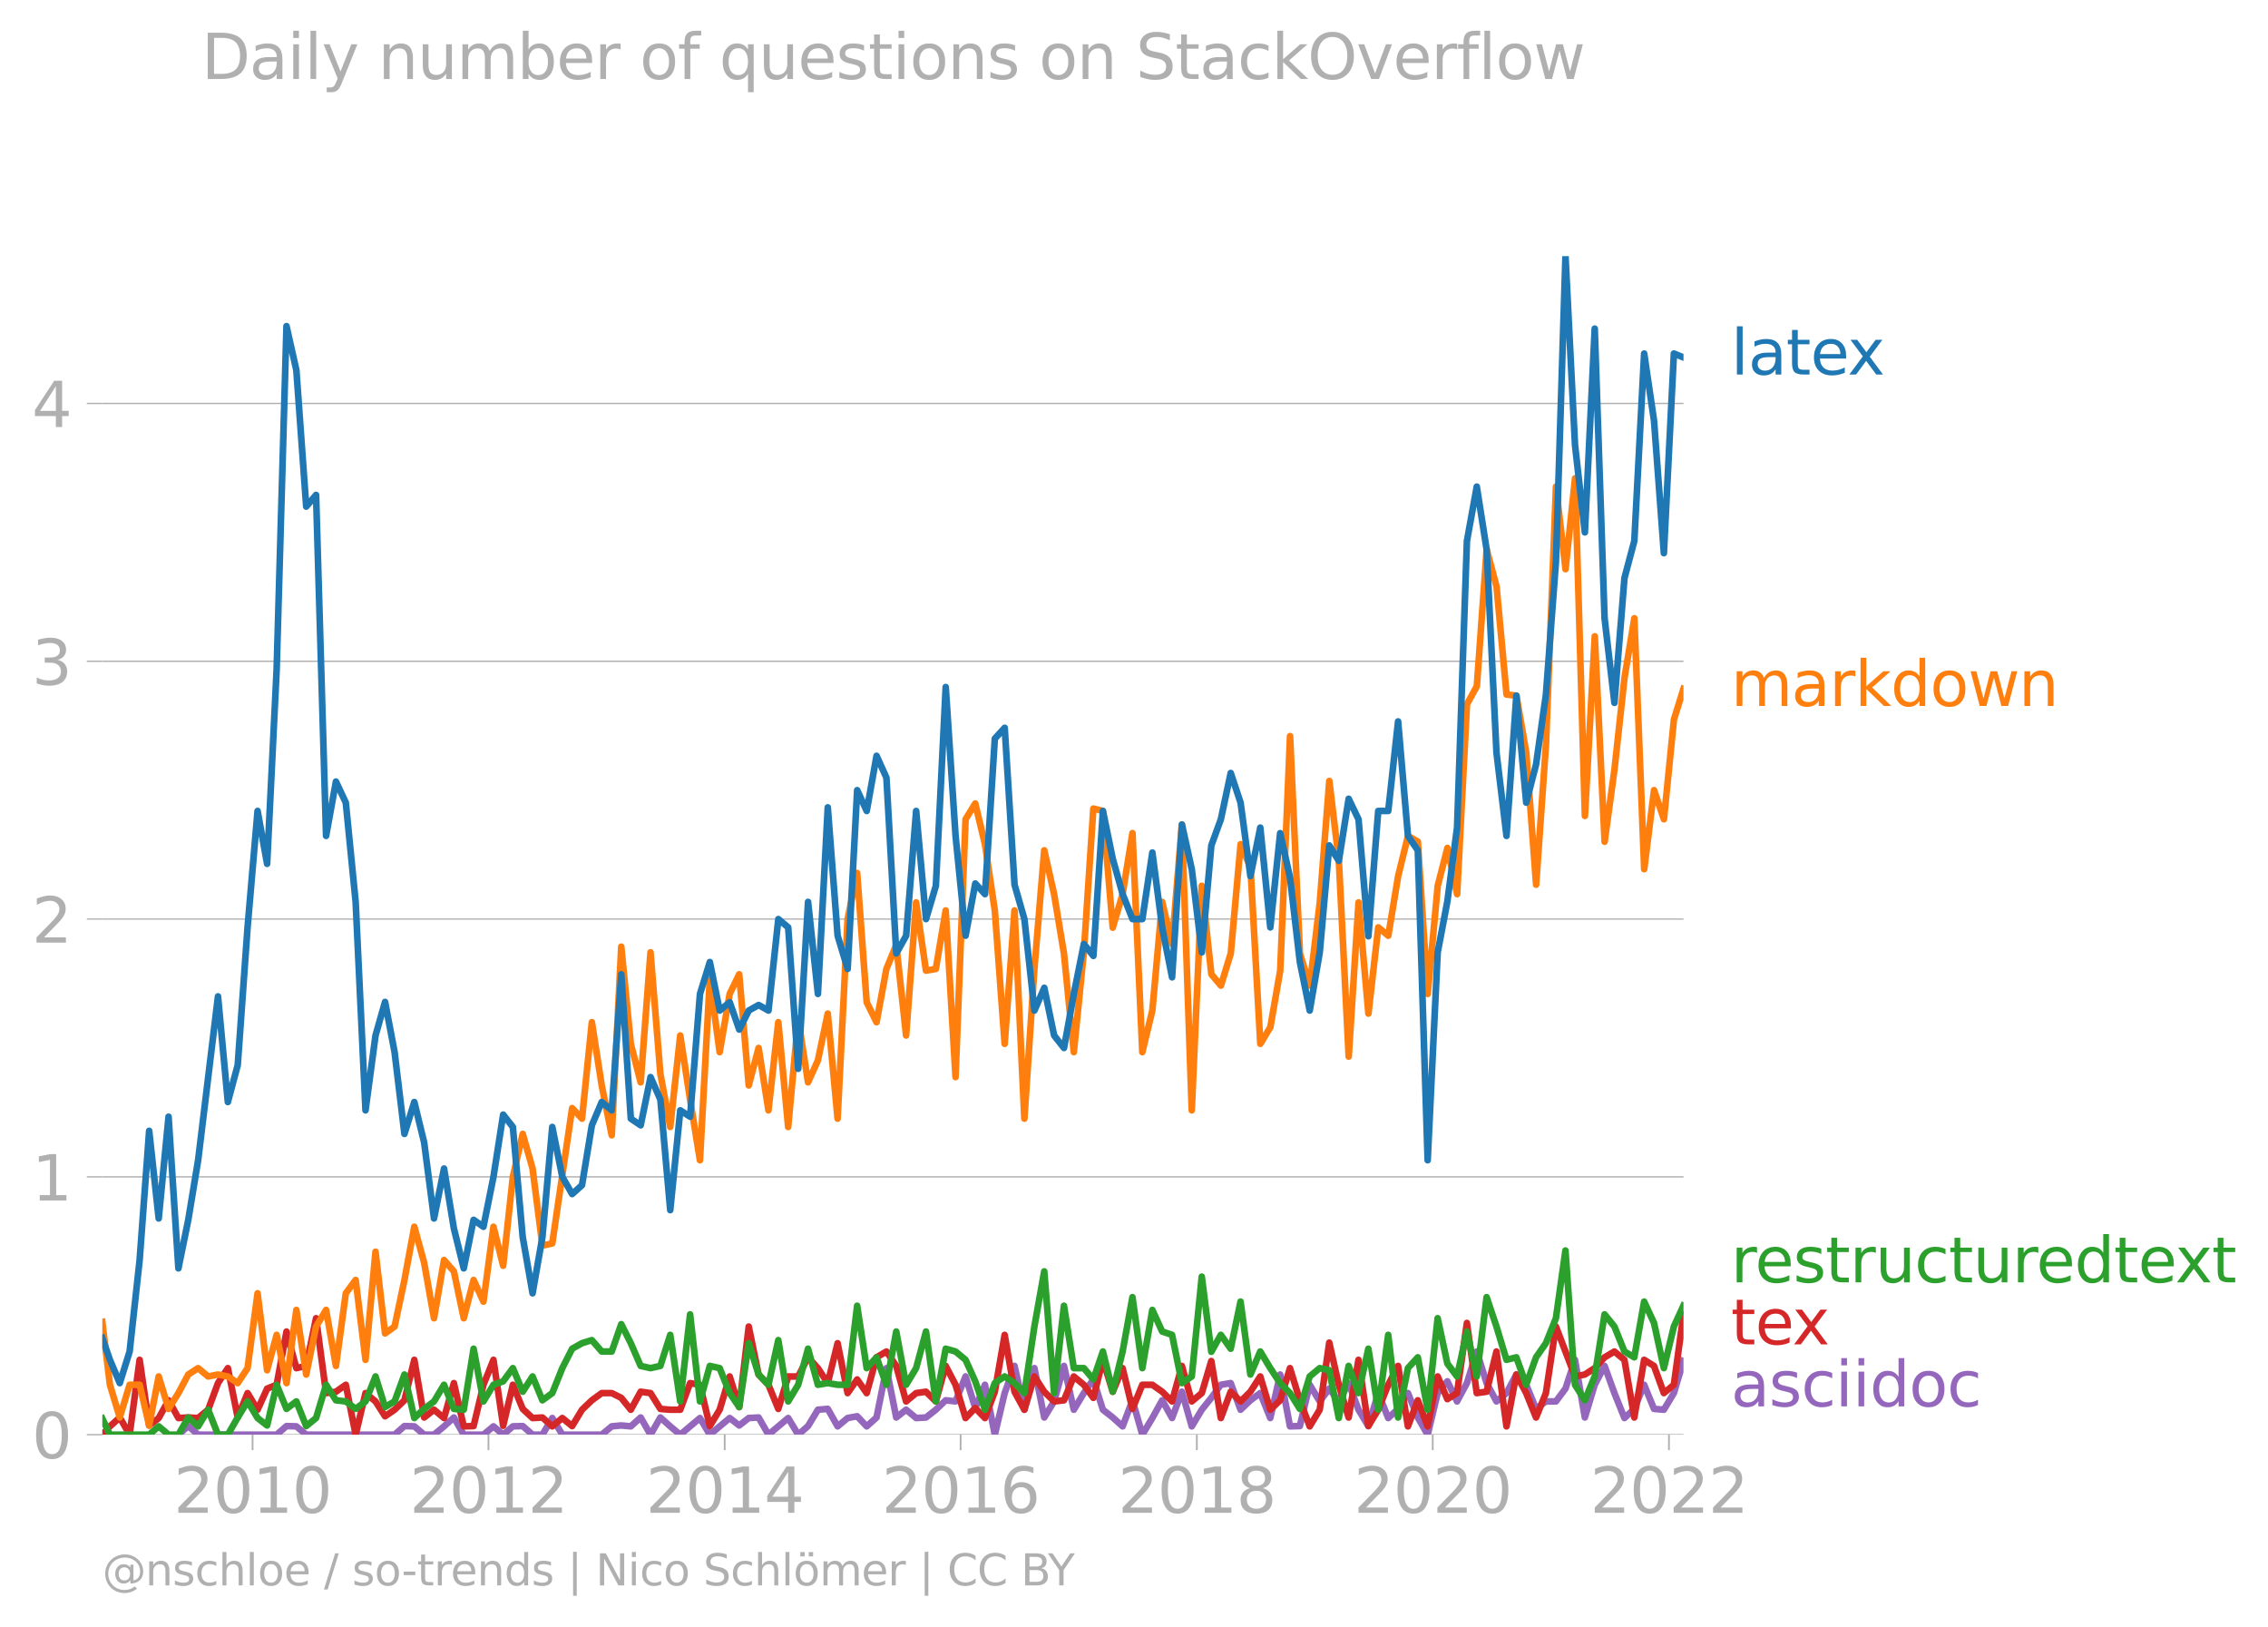 <svg xmlns:xlink="http://www.w3.org/1999/xlink" width="682.985" height="489.969" viewBox="0 0 512.239 367.477" xmlns="http://www.w3.org/2000/svg"><defs><style>*{stroke-linejoin:round;stroke-linecap:butt}</style></defs><g id="figure_1"><path d="M0 367.477h512.239V0H0v367.477z" style="fill:none" id="patch_1"/><g id="axes_1"><path d="M23.108 323.95h357.12V57.838H23.108V323.95z" style="fill:none" id="patch_2"/><g id="matplotlib.axis_1"><g id="xtick_1"><g id="line2d_1"><defs><path id="m0931bb2876" d="M0 0v3.5" style="stroke:#b0b0b0;stroke-width:.4"/></defs><use xlink:href="#m0931bb2876" x="57.046" y="323.95" style="fill:#b0b0b0;stroke:#b0b0b0;stroke-width:.4"/></g><g style="fill:#b0b0b0" transform="matrix(.14 0 0 -.14 39.23 341.588)" id="text_1"><defs><path id="DejaVuSans-32" d="M1228 531h2203V0H469v531q359 372 979 998 621 627 780 809 303 340 423 576 121 236 121 464 0 372-261 606-261 235-680 235-297 0-627-103-329-103-704-313v638q381 153 712 231 332 78 607 78 725 0 1156-363 431-362 431-968 0-288-108-546-107-257-392-607-78-91-497-524-418-433-1181-1211z" transform="scale(.016)"/><path id="DejaVuSans-30" d="M2034 4250q-487 0-733-480-245-479-245-1442 0-959 245-1439 246-480 733-480 491 0 736 480 246 480 246 1439 0 963-246 1442-245 480-736 480zm0 500q785 0 1199-621 414-620 414-1801 0-1178-414-1799Q2819-91 2034-91q-784 0-1198 620-414 621-414 1799 0 1181 414 1801 414 621 1198 621z" transform="scale(.016)"/><path id="DejaVuSans-31" d="M794 531h1031v3560L703 3866v575l1116 225h631V531h1031V0H794v531z" transform="scale(.016)"/></defs><use xlink:href="#DejaVuSans-32"/><use xlink:href="#DejaVuSans-30" x="63.623"/><use xlink:href="#DejaVuSans-31" x="127.246"/><use xlink:href="#DejaVuSans-30" x="190.869"/></g></g><g id="xtick_2"><use xlink:href="#m0931bb2876" x="110.326" y="323.95" style="fill:#b0b0b0;stroke:#b0b0b0;stroke-width:.4" id="line2d_2"/><g style="fill:#b0b0b0" transform="matrix(.14 0 0 -.14 92.51 341.588)" id="text_2"><use xlink:href="#DejaVuSans-32"/><use xlink:href="#DejaVuSans-30" x="63.623"/><use xlink:href="#DejaVuSans-31" x="127.246"/><use xlink:href="#DejaVuSans-32" x="190.869"/></g></g><g id="xtick_3"><use xlink:href="#m0931bb2876" x="163.678" y="323.95" style="fill:#b0b0b0;stroke:#b0b0b0;stroke-width:.4" id="line2d_3"/><g style="fill:#b0b0b0" transform="matrix(.14 0 0 -.14 145.863 341.588)" id="text_3"><defs><path id="DejaVuSans-34" d="M2419 4116 825 1625h1594v2491zm-166 550h794V1625h666v-525h-666V0h-628v1100H313v609l1940 2957z" transform="scale(.016)"/></defs><use xlink:href="#DejaVuSans-32"/><use xlink:href="#DejaVuSans-30" x="63.623"/><use xlink:href="#DejaVuSans-31" x="127.246"/><use xlink:href="#DejaVuSans-34" x="190.869"/></g></g><g id="xtick_4"><use xlink:href="#m0931bb2876" x="216.958" y="323.95" style="fill:#b0b0b0;stroke:#b0b0b0;stroke-width:.4" id="line2d_4"/><g style="fill:#b0b0b0" transform="matrix(.14 0 0 -.14 199.143 341.588)" id="text_4"><defs><path id="DejaVuSans-36" d="M2113 2584q-425 0-674-291-248-290-248-796 0-503 248-796 249-292 674-292t673 292q248 293 248 796 0 506-248 796-248 291-673 291zm1253 1979v-575q-238 112-480 171-242 60-480 60-625 0-955-422-329-422-376-1275 184 272 462 417 279 145 613 145 703 0 1111-427 408-426 408-1160 0-719-425-1154Q2819-91 2113-91q-810 0-1238 620-428 621-428 1799 0 1106 525 1764t1409 658q238 0 480-47t505-140z" transform="scale(.016)"/></defs><use xlink:href="#DejaVuSans-32"/><use xlink:href="#DejaVuSans-30" x="63.623"/><use xlink:href="#DejaVuSans-31" x="127.246"/><use xlink:href="#DejaVuSans-36" x="190.869"/></g></g><g id="xtick_5"><use xlink:href="#m0931bb2876" x="270.311" y="323.95" style="fill:#b0b0b0;stroke:#b0b0b0;stroke-width:.4" id="line2d_5"/><g style="fill:#b0b0b0" transform="matrix(.14 0 0 -.14 252.496 341.588)" id="text_5"><defs><path id="DejaVuSans-38" d="M2034 2216q-450 0-708-241-257-241-257-662 0-422 257-663 258-241 708-241t709 242q260 243 260 662 0 421-258 662-257 241-711 241zm-631 268q-406 100-633 378-226 279-226 679 0 559 398 884 399 325 1092 325 697 0 1094-325t397-884q0-400-227-679-226-278-629-378 456-106 710-416 255-309 255-755 0-679-414-1042Q2806-91 2034-91q-771 0-1186 362-414 363-414 1042 0 446 256 755 257 310 713 416zm-231 997q0-362 226-565 227-203 636-203 407 0 636 203 230 203 230 565 0 363-230 566-229 203-636 203-409 0-636-203-226-203-226-566z" transform="scale(.016)"/></defs><use xlink:href="#DejaVuSans-32"/><use xlink:href="#DejaVuSans-30" x="63.623"/><use xlink:href="#DejaVuSans-31" x="127.246"/><use xlink:href="#DejaVuSans-38" x="190.869"/></g></g><g id="xtick_6"><use xlink:href="#m0931bb2876" x="323.59" y="323.95" style="fill:#b0b0b0;stroke:#b0b0b0;stroke-width:.4" id="line2d_6"/><g style="fill:#b0b0b0" transform="matrix(.14 0 0 -.14 305.775 341.588)" id="text_6"><use xlink:href="#DejaVuSans-32"/><use xlink:href="#DejaVuSans-30" x="63.623"/><use xlink:href="#DejaVuSans-32" x="127.246"/><use xlink:href="#DejaVuSans-30" x="190.869"/></g></g><g id="xtick_7"><use xlink:href="#m0931bb2876" x="376.943" y="323.95" style="fill:#b0b0b0;stroke:#b0b0b0;stroke-width:.4" id="line2d_7"/><g style="fill:#b0b0b0" transform="matrix(.14 0 0 -.14 359.128 341.588)" id="text_7"><use xlink:href="#DejaVuSans-32"/><use xlink:href="#DejaVuSans-30" x="63.623"/><use xlink:href="#DejaVuSans-32" x="127.246"/><use xlink:href="#DejaVuSans-32" x="190.869"/></g></g></g><g id="matplotlib.axis_2"><g id="ytick_1"><path d="M23.108 323.95h357.12" clip-path="url(#p76b85e6cf6)" style="fill:none;stroke:#b0b0b0;stroke-width:.3;stroke-linecap:square" id="line2d_8"/><g id="line2d_9"><defs><path id="m2ceae28091" d="M0 0h-3.5" style="stroke:#b0b0b0;stroke-width:.3"/></defs><use xlink:href="#m2ceae28091" x="23.108" y="323.95" style="fill:#b0b0b0;stroke:#b0b0b0;stroke-width:.3"/></g><use xlink:href="#DejaVuSans-30" style="fill:#b0b0b0" transform="matrix(.14 0 0 -.14 7.2 329.269)" id="text_8"/></g><g id="ytick_2"><path d="M23.108 265.738h357.12" clip-path="url(#p76b85e6cf6)" style="fill:none;stroke:#b0b0b0;stroke-width:.3;stroke-linecap:square" id="line2d_10"/><use xlink:href="#m2ceae28091" x="23.108" y="265.738" style="fill:#b0b0b0;stroke:#b0b0b0;stroke-width:.3" id="line2d_11"/><use xlink:href="#DejaVuSans-31" style="fill:#b0b0b0" transform="matrix(.14 0 0 -.14 7.2 271.057)" id="text_9"/></g><g id="ytick_3"><path d="M23.108 207.526h357.12" clip-path="url(#p76b85e6cf6)" style="fill:none;stroke:#b0b0b0;stroke-width:.3;stroke-linecap:square" id="line2d_12"/><use xlink:href="#m2ceae28091" x="23.108" y="207.526" style="fill:#b0b0b0;stroke:#b0b0b0;stroke-width:.3" id="line2d_13"/><use xlink:href="#DejaVuSans-32" style="fill:#b0b0b0" transform="matrix(.14 0 0 -.14 7.2 212.845)" id="text_10"/></g><g id="ytick_4"><path d="M23.108 149.314h357.12" clip-path="url(#p76b85e6cf6)" style="fill:none;stroke:#b0b0b0;stroke-width:.3;stroke-linecap:square" id="line2d_14"/><use xlink:href="#m2ceae28091" x="23.108" y="149.314" style="fill:#b0b0b0;stroke:#b0b0b0;stroke-width:.3" id="line2d_15"/><g style="fill:#b0b0b0" transform="matrix(.14 0 0 -.14 7.2 154.633)" id="text_11"><defs><path id="DejaVuSans-33" d="M2597 2516q453-97 707-404 255-306 255-756 0-690-475-1069Q2609-91 1734-91q-293 0-604 58T488 141v609q262-153 574-231 313-78 654-78 593 0 904 234t311 681q0 413-289 645-289 233-804 233h-544v519h569q465 0 712 186t247 536q0 359-255 551-254 193-729 193-260 0-557-57-297-56-653-174v562q360 100 674 150t592 50q719 0 1137-327 419-326 419-882 0-388-222-655t-631-370z" transform="scale(.016)"/></defs><use xlink:href="#DejaVuSans-33"/></g></g><g id="ytick_5"><path d="M23.108 91.102h357.12" clip-path="url(#p76b85e6cf6)" style="fill:none;stroke:#b0b0b0;stroke-width:.3;stroke-linecap:square" id="line2d_16"/><use xlink:href="#m2ceae28091" x="23.108" y="91.102" style="fill:#b0b0b0;stroke:#b0b0b0;stroke-width:.3" id="line2d_17"/><use xlink:href="#DejaVuSans-34" style="fill:#b0b0b0" transform="matrix(.14 0 0 -.14 7.2 96.42)" id="text_12"/></g></g><path d="m40.296 323.95 2.226-1.94 2.226 1.94h17.735l2.226-1.94 2.227.062 2.226 1.878h19.961l2.226-1.94 2.226.062 2.226 1.878h2.227l2.262-1.878 2.226-2.003 2.226 3.88h4.452l2.263-1.877 2.19 1.878 2.19-1.878 2.225-.063 2.226 1.94h2.226l2.226-3.755 2.263 3.756h8.904l2.263-1.878 2.153-.201 2.153.201 2.226-2.003 2.226 3.88 2.226-3.88 2.226 2.003 2.263 1.878 4.452-3.756 2.226 3.756 4.489-3.756 2.153 1.677 2.153-1.677 2.226-.125 2.226 3.88 4.452-3.755 2.263 3.756 2.226-1.94 2.226-3.694 2.226-.187 2.226 3.943 2.262-1.878 2.154-.402 2.153 2.28 2.226-2.003 2.226-11.142 2.226 11.142 2.226-1.753 2.262 1.878 2.227-.125 2.226-1.753 2.226-2.128 2.226.25 2.262-5.633 2.19 7.123 2.19-5.245 2.226 11.267 2.226-9.39 2.226-6.133 2.226 9.89 2.262-9.39 2.226 11.142 2.226-3.63 2.227-8.012 2.226 9.89 2.262-3.756 2.153-3.085 2.153 6.84 2.226 1.753 2.226 2.003 2.227-5.884 2.226 7.762 2.262-3.756 2.226-4.006 2.226 4.006 2.226-5.946 2.226 7.824 2.263-3.756 2.153-2.682 2.153-2.951 2.226-.376 2.226 6.01 2.226-2.129 2.226-1.627 2.263 5.633 2.226-9.827 2.226 11.705 2.226-.063 2.226-9.326 2.263 3.756 2.153-2.884 2.153 2.884 2.226-4.132 2.226 6.01 2.226 3.692 2.226-7.448 2.263 5.633 2.226-2.065 2.226-3.568 2.226 5.508 2.226 3.88 2.263-9.388 2.19-2.655 2.189 4.533 2.226-4.132 2.226-7.135 2.226 7.135 2.226 4.132 2.263-1.878 2.226-4.194 2.226 2.316 2.226 5.446 2.226-1.69h2.263l2.153-2.884 2.153-6.505 2.226 13.019 2.226-7.386 2.226-4.256 2.226 6.134 2.263 5.633 2.226-2.065 2.226-5.446 2.226 5.446 2.226.187 2.262-3.755 2.154-7.243h0" clip-path="url(#p76b85e6cf6)" style="fill:none;stroke:#9467bd;stroke-width:1.5;stroke-linecap:square" id="line2d_18"/><path d="m23.108 323.95 1.715-1.878 2.226-2.003 2.226 3.88 2.262-16.9 2.153 14.822 2.154-1.677 2.226-4.006 2.226 4.006 2.226-.125 2.226.125 2.262-1.878 2.226-6.009 2.227-3.38 2.226 11.142 2.226-5.508 2.262 3.755 2.153-4.761 2.153-.872 2.226-12.018 2.227 8.262 2.226-.5 2.226-10.766 2.262 16.9 2.226-.313 2.226-1.565 2.226 11.267 2.227-9.39 2.262 1.879 2.153 3.353 2.153-1.476 2.226-2.128 2.226-9.138 2.226 13.019 2.227-1.753 2.262 1.878 2.226-7.887 2.226 9.765 2.226-.063 2.226-9.326 2.263-5.633 2.19 14.893 2.19-9.26 2.225 5.446 2.226 2.065 2.226-.125 2.226 2.003 2.263-1.878 2.226 1.815 2.226-3.693 2.226-2.128 2.226-1.627h2.263l2.153 1.073 2.153 2.682 2.226-4.068 2.226.313 2.226 3.568 2.226.187h2.263l2.226-6.009 2.226.376 2.226 9.326 2.226-3.693 2.263-7.51 2.153 6.907 2.153-18.175 2.226 10.829 2.226 2.316 2.226 5.446 2.226-7.324h2.263l2.226-4.319 2.226 2.441 2.226 3.38 2.226-9.013 2.262 11.267 2.154-3.085 2.153 3.085 2.226-8.075 2.226-1.314 2.226 3.255 2.226 8.012 2.262-1.878 2.227-.313 2.226 2.19 2.226-8.011 2.226 4.256 2.262 7.511 2.19-2.266 2.19 2.266 2.226-5.946 2.226-12.832 2.226 12.832 2.226 4.068 2.262-7.51 2.226 3.442 2.226 2.19 2.227-.25 2.226-5.383 2.262 1.878 2.153 2.95 2.153-8.583 2.226 7.198 2.226-5.32 2.227 9.2 2.226-5.445h2.262l2.226 1.565 2.226 2.19 2.226-8.011 2.226 8.012 2.263-1.878 2.153-7.243 2.153 12.876 2.226-5.946 2.226 2.19 2.226-2.19 2.226-3.443 2.263 7.511 2.226-2.128 2.226-7.26 2.226 7.26 2.226 5.884 2.263-3.756 2.153-15.156 2.153 9.523 2.226 7.386 2.226-13.02 2.226 14.96 2.226-3.693 2.263-5.633 2.226-4.256 2.226 13.645 2.226-5.884 2.226 5.884 2.263-11.267 2.19 5.116 2.189-1.36 2.226-15.836 2.226 15.836 2.226-.313 2.226-9.076 2.263 16.9 2.226-11.705 2.226 4.194 2.226 5.508 2.226-5.508 2.263-15.023 4.306 11.267 2.226-.438 2.226-1.44 2.226-2.44 2.226-1.315 2.263 1.878 2.226 13.019 2.226-13.02 2.226 1.378 2.226 6.134 2.262-1.878 2.154-15.76h0" clip-path="url(#p76b85e6cf6)" style="fill:none;stroke:#d62728;stroke-width:1.5;stroke-linecap:square" id="line2d_19"/><path d="m23.108 320.312 1.715 3.638h8.867l2.154-1.878 2.226 1.878h2.226l2.226-3.881 2.226 2.003 2.262-3.756 2.226 5.634h2.227l2.226-3.881 2.226-3.63 2.262 3.755 2.153 1.677 2.153-9.188 2.226 5.446 2.227-1.69 2.226 5.57 2.226-1.815 2.262-7.511 2.226 3.505 2.226.25 2.226 1.69 2.227-1.69 2.262-5.633 2.153 6.908 2.153-1.274 2.226-6.072 2.226 9.827 2.226-2.065 2.227-1.69 2.262-3.756 2.226 5.446 2.226.187 2.226-13.77 2.226 11.893 2.263-3.756 2.19-.777 2.19-2.979 2.225 5.32 2.226-3.442 2.226 5.383 2.226-1.627 2.263-5.634 2.226-4.381 2.226-1.252 2.226-.689 2.226 2.567h2.263l2.153-6.17 2.153 4.292 2.226 5.133 2.226.5 2.226-.5 2.226-7.01 2.263 15.022 2.226-19.655 2.226 19.655 2.226-8.012 2.226.5 2.263 5.634 2.153 3.152 2.153-14.42 2.226 7.074 2.226 2.316 2.226-10.078 2.226 13.834 2.263-3.756 2.226-8.137 2.226 8.137 2.226-.376 2.226.376h2.262l2.154-17.84 2.153 14.084 2.226-2.44 2.226 6.196 2.226-12.018 2.226 12.018 2.262-3.756 2.227-8.262 2.226 15.774 2.226-11.893 2.226.626 2.262 1.878 2.19 4.856 2.19 6.41 2.226-6.009 2.226-1.502 2.226 1.502 2.226 2.254 2.262-15.023 2.226-12.456 2.226 27.479 2.227-19.717 2.226 14.083h2.262l2.153 2.549 2.153-6.304 2.226 9.076 2.226-9.076 2.227-12.269 2.226 16.024 2.262-13.144 2.226 4.882 2.226.751 2.226 10.891 2.226-1.502 2.263-22.534 2.153 16.968 2.153-3.823 2.226 3.13 2.226-10.641 2.226 16.462 2.226-5.195 2.263 3.755 2.226 3.38 2.226 2.254 2.226 3.568 2.226-7.324 2.263-1.878 2.153.47 2.153 10.797 2.226-11.767 2.226 6.134 2.226-10.015 2.226 13.77 2.263-16.9 2.226 18.653 2.226-11.142 2.226-2.44 2.226 11.83 2.263-20.656 2.19 10.23 2.189 2.914 2.226-10.14 2.226 10.14 2.226-17.902 2.226 6.635 2.263 7.512 2.226-.564 2.226 6.197 2.226-6.197 2.226-3.192 2.263-5.633 2.153-15.291 2.153 30.313 2.226 3.505 2.226-5.383 2.226-14.02 2.226 2.753 2.263 5.634 2.226 1.314 2.226-12.581 2.226 4.82 2.226 10.202 2.262-9.389 2.154-4.694h0" clip-path="url(#p76b85e6cf6)" style="fill:none;stroke:#2ca02c;stroke-width:1.5;stroke-linecap:square" id="line2d_20"/><g style="fill:#1f77b4" transform="matrix(.14 0 0 -.14 390.941 84.57)" id="text_13"><defs><path id="DejaVuSans-6c" d="M603 4863h575V0H603v4863z" transform="scale(.016)"/><path id="DejaVuSans-61" d="M2194 1759q-697 0-966-159t-269-544q0-306 202-486 202-179 548-179 479 0 768 339t289 901v128h-572zm1147 238V0h-575v531q-197-318-491-470T1556-91q-537 0-855 302-317 302-317 808 0 590 395 890 396 300 1180 300h807v57q0 397-261 614t-733 217q-300 0-585-72-284-72-546-216v532q315 122 612 182 297 61 578 61 760 0 1135-394 375-393 375-1193z" transform="scale(.016)"/><path id="DejaVuSans-74" d="M1172 4494v-994h1184v-447H1172V1153q0-428 117-550t477-122h590V0h-590q-666 0-919 248-253 249-253 905v1900H172v447h422v994h578z" transform="scale(.016)"/><path id="DejaVuSans-65" d="M3597 1894v-281H953q38-594 358-905t892-311q331 0 642 81t618 244V178Q3153 47 2828-22t-659-69q-838 0-1327 487-489 488-489 1320 0 859 464 1363 464 505 1252 505 706 0 1117-455 411-454 411-1235zm-575 169q-6 471-264 752-258 282-683 282-481 0-770-272t-333-766l2050 4z" transform="scale(.016)"/><path id="DejaVuSans-78" d="M3513 3500 2247 1797 3578 0h-678L1881 1375 863 0H184l1360 1831L300 3500h678l928-1247 928 1247h679z" transform="scale(.016)"/></defs><use xlink:href="#DejaVuSans-6c"/><use xlink:href="#DejaVuSans-61" x="27.783"/><use xlink:href="#DejaVuSans-74" x="89.063"/><use xlink:href="#DejaVuSans-65" x="128.271"/><use xlink:href="#DejaVuSans-78" x="188.045"/></g><g style="fill:#ff7f0e" transform="matrix(.14 0 0 -.14 390.941 159.414)" id="text_14"><defs><path id="DejaVuSans-6d" d="M3328 2828q216 388 516 572t706 184q547 0 844-383 297-382 297-1088V0h-578v2094q0 503-179 746-178 244-543 244-447 0-707-297-259-296-259-809V0h-578v2094q0 506-178 748t-550 242q-441 0-701-298-259-298-259-808V0H581v3500h578v-544q197 322 472 475t653 153q382 0 649-194 267-193 395-562z" transform="scale(.016)"/><path id="DejaVuSans-72" d="M2631 2963q-97 56-211 82-114 27-251 27-488 0-749-317t-261-911V0H581v3500h578v-544q182 319 472 473 291 155 707 155 59 0 131-8 72-7 159-23l3-590z" transform="scale(.016)"/><path id="DejaVuSans-6b" d="M581 4863h578V1991l1716 1509h734L1753 1863 3688 0h-750L1159 1709V0H581v4863z" transform="scale(.016)"/><path id="DejaVuSans-64" d="M2906 2969v1894h575V0h-575v525q-181-312-458-464-276-152-664-152-634 0-1033 506-398 507-398 1332t398 1331q399 506 1033 506 388 0 664-152 277-151 458-463zM947 1747q0-634 261-995t717-361q456 0 718 361 263 361 263 995t-263 995q-262 361-718 361t-717-361q-261-361-261-995z" transform="scale(.016)"/><path id="DejaVuSans-6f" d="M1959 3097q-462 0-731-361t-269-989q0-628 267-989 268-361 733-361 460 0 728 362 269 363 269 988 0 622-269 986-268 364-728 364zm0 487q750 0 1178-488 429-487 429-1349 0-859-429-1349Q2709-91 1959-91q-753 0-1180 489-426 490-426 1349 0 862 426 1349 427 488 1180 488z" transform="scale(.016)"/><path id="DejaVuSans-77" d="M269 3500h575l719-2731 715 2731h678l719-2731 716 2731h575L4050 0h-678l-753 2869L1863 0h-679L269 3500z" transform="scale(.016)"/><path id="DejaVuSans-6e" d="M3513 2113V0h-575v2094q0 497-194 743-194 247-581 247-466 0-735-297-269-296-269-809V0H581v3500h578v-544q207 316 486 472 280 156 646 156 603 0 912-373 310-373 310-1098z" transform="scale(.016)"/></defs><use xlink:href="#DejaVuSans-6d"/><use xlink:href="#DejaVuSans-61" x="97.412"/><use xlink:href="#DejaVuSans-72" x="158.691"/><use xlink:href="#DejaVuSans-6b" x="199.805"/><use xlink:href="#DejaVuSans-64" x="257.715"/><use xlink:href="#DejaVuSans-6f" x="321.191"/><use xlink:href="#DejaVuSans-77" x="382.373"/><use xlink:href="#DejaVuSans-6e" x="464.16"/></g><g style="fill:#2ca02c" transform="matrix(.14 0 0 -.14 390.941 289.558)" id="text_15"><defs><path id="DejaVuSans-73" d="M2834 3397v-544q-243 125-506 187-262 63-544 63-428 0-642-131t-214-394q0-200 153-314t616-217l197-44q612-131 870-370t258-667q0-488-386-773Q2250-91 1575-91q-281 0-586 55T347 128v594q319-166 628-249 309-82 613-82 406 0 624 139 219 139 219 392 0 234-158 359-157 125-692 241l-200 47q-534 112-772 345-237 233-237 639 0 494 350 762 350 269 994 269 318 0 599-47 282-46 519-140z" transform="scale(.016)"/><path id="DejaVuSans-75" d="M544 1381v2119h575V1403q0-497 193-746 194-248 582-248 465 0 735 297 271 297 271 810v1984h575V0h-575v538q-209-319-486-474-276-155-642-155-603 0-916 375-312 375-312 1097zm1447 2203z" transform="scale(.016)"/><path id="DejaVuSans-63" d="M3122 3366v-538q-244 135-489 202t-495 67q-560 0-870-355-309-354-309-995t309-996q310-354 870-354 250 0 495 67t489 202V134Q2881 22 2623-34q-257-57-548-57-791 0-1257 497-465 497-465 1341 0 856 470 1346 471 491 1290 491 265 0 518-55 253-54 491-163z" transform="scale(.016)"/></defs><use xlink:href="#DejaVuSans-72"/><use xlink:href="#DejaVuSans-65" x="38.863"/><use xlink:href="#DejaVuSans-73" x="100.387"/><use xlink:href="#DejaVuSans-74" x="152.486"/><use xlink:href="#DejaVuSans-72" x="191.695"/><use xlink:href="#DejaVuSans-75" x="232.809"/><use xlink:href="#DejaVuSans-63" x="296.188"/><use xlink:href="#DejaVuSans-74" x="351.168"/><use xlink:href="#DejaVuSans-75" x="390.377"/><use xlink:href="#DejaVuSans-72" x="453.756"/><use xlink:href="#DejaVuSans-65" x="492.619"/><use xlink:href="#DejaVuSans-64" x="554.143"/><use xlink:href="#DejaVuSans-74" x="617.619"/><use xlink:href="#DejaVuSans-65" x="656.828"/><use xlink:href="#DejaVuSans-78" x="716.602"/><use xlink:href="#DejaVuSans-74" x="775.781"/></g><g style="fill:#d62728" transform="matrix(.14 0 0 -.14 390.941 303.558)" id="text_16"><use xlink:href="#DejaVuSans-74"/><use xlink:href="#DejaVuSans-65" x="39.209"/><use xlink:href="#DejaVuSans-78" x="98.982"/></g><g style="fill:#9467bd" transform="matrix(.14 0 0 -.14 390.941 317.558)" id="text_17"><defs><path id="DejaVuSans-69" d="M603 3500h575V0H603v3500zm0 1363h575v-729H603v729z" transform="scale(.016)"/></defs><use xlink:href="#DejaVuSans-61"/><use xlink:href="#DejaVuSans-73" x="61.279"/><use xlink:href="#DejaVuSans-63" x="113.379"/><use xlink:href="#DejaVuSans-69" x="168.359"/><use xlink:href="#DejaVuSans-69" x="196.143"/><use xlink:href="#DejaVuSans-64" x="223.926"/><use xlink:href="#DejaVuSans-6f" x="287.402"/><use xlink:href="#DejaVuSans-63" x="348.584"/></g><g style="fill:#b0b0b0" transform="matrix(.097 0 0 -.097 23.108 357.986)" id="text_18"><defs><path id="DejaVuSans-40" d="M2381 1678q0-447 222-702 222-254 610-254 384 0 604 256 221 256 221 700 0 438-225 695-225 258-607 258-378 0-602-256-223-256-223-697zm1703-934q-187-241-429-355t-564-114q-538 0-874 389t-336 1014q0 625 337 1015 338 391 873 391 322 0 565-117 244-117 428-354v409h447V722q457 69 714 417 258 349 258 902 0 334-99 628-98 294-298 544-325 409-792 626t-1017 217q-384 0-738-102-353-101-653-301-490-319-767-836-276-517-276-1120 0-497 179-932 180-434 521-765 328-325 759-495 431-171 922-171 403 0 792 136t714 389l281-347q-390-303-851-464t-936-161q-578 0-1091 205-512 205-912 595Q841 78 631 592q-209 514-209 1105 0 569 212 1084 213 516 607 907 403 396 931 607t1119 211q662 0 1229-272 568-271 952-771 234-307 357-666 124-359 124-744 0-822-497-1297T4084 263v481z" transform="scale(.016)"/><path id="DejaVuSans-68" d="M3513 2113V0h-575v2094q0 497-194 743-194 247-581 247-466 0-735-297-269-296-269-809V0H581v4863h578V2956q207 316 486 472 280 156 646 156 603 0 912-373 310-373 310-1098z" transform="scale(.016)"/><path id="DejaVuSans-2f" d="M1625 4666h531L531-594H0l1625 5260z" transform="scale(.016)"/><path id="DejaVuSans-2d" d="M313 2009h1684v-512H313v512z" transform="scale(.016)"/><path id="DejaVuSans-7c" d="M1344 4891v-6400H813v6400h531z" transform="scale(.016)"/><path id="DejaVuSans-4e" d="M628 4666h850L3547 763v3903h612V0h-850L1241 3903V0H628v4666z" transform="scale(.016)"/><path id="DejaVuSans-53" d="M3425 4513v-616q-359 172-678 256-319 85-616 85-515 0-795-200t-280-569q0-310 186-468 186-157 705-254l381-78q706-135 1042-474t336-907q0-679-455-1029Q2797-91 1919-91q-331 0-705 75-373 75-773 222v650q384-215 753-325 369-109 725-109 540 0 834 212 294 213 294 607 0 343-211 537t-692 291l-385 75q-706 140-1022 440-315 300-315 835 0 619 436 975t1201 356q329 0 669-60 341-59 697-177z" transform="scale(.016)"/><path id="DejaVuSans-f6" d="M1959 3097q-462 0-731-361t-269-989q0-628 267-989 268-361 733-361 460 0 728 362 269 363 269 988 0 622-269 986-268 364-728 364zm0 487q750 0 1178-488 429-487 429-1349 0-859-429-1349Q2709-91 1959-91q-753 0-1180 489-426 490-426 1349 0 862 426 1349 427 488 1180 488zm295 1266h634v-631h-634v631zm-1222 0h634v-631h-634v631z" transform="scale(.016)"/><path id="DejaVuSans-43" d="M4122 4306v-665q-319 297-680 443-361 147-767 147-800 0-1225-489t-425-1414q0-922 425-1411t1225-489q406 0 767 147t680 444V359q-331-225-702-338-370-112-782-112-1060 0-1670 648-609 649-609 1771 0 1125 609 1773 610 649 1670 649 418 0 788-111 371-111 696-333z" transform="scale(.016)"/><path id="DejaVuSans-42" d="M1259 2228V519h1013q509 0 754 211 246 211 246 645 0 438-246 645-245 208-754 208H1259zm0 1919V2741h935q462 0 688 173 227 174 227 530 0 353-227 528-226 175-688 175h-935zm-631 519h1613q722 0 1112-300 391-300 391-853 0-429-200-682t-588-315q466-100 724-418 258-317 258-792 0-625-425-966Q3088 0 2303 0H628v4666z" transform="scale(.016)"/><path id="DejaVuSans-59" d="M-13 4666h679l1293-1919 1285 1919h678L2272 2222V0h-634v2222L-13 4666z" transform="scale(.016)"/></defs><use xlink:href="#DejaVuSans-40"/><use xlink:href="#DejaVuSans-6e" x="100"/><use xlink:href="#DejaVuSans-73" x="163.379"/><use xlink:href="#DejaVuSans-63" x="215.479"/><use xlink:href="#DejaVuSans-68" x="270.459"/><use xlink:href="#DejaVuSans-6c" x="333.838"/><use xlink:href="#DejaVuSans-6f" x="361.621"/><use xlink:href="#DejaVuSans-65" x="422.803"/><use xlink:href="#DejaVuSans-20" x="484.326"/><use xlink:href="#DejaVuSans-2f" x="516.113"/><use xlink:href="#DejaVuSans-20" x="549.805"/><use xlink:href="#DejaVuSans-73" x="581.592"/><use xlink:href="#DejaVuSans-6f" x="633.691"/><use xlink:href="#DejaVuSans-2d" x="696.748"/><use xlink:href="#DejaVuSans-74" x="732.832"/><use xlink:href="#DejaVuSans-72" x="772.041"/><use xlink:href="#DejaVuSans-65" x="810.904"/><use xlink:href="#DejaVuSans-6e" x="872.428"/><use xlink:href="#DejaVuSans-64" x="935.807"/><use xlink:href="#DejaVuSans-73" x="999.283"/><use xlink:href="#DejaVuSans-20" x="1051.383"/><use xlink:href="#DejaVuSans-7c" x="1083.17"/><use xlink:href="#DejaVuSans-20" x="1116.861"/><use xlink:href="#DejaVuSans-4e" x="1148.648"/><use xlink:href="#DejaVuSans-69" x="1223.453"/><use xlink:href="#DejaVuSans-63" x="1251.236"/><use xlink:href="#DejaVuSans-6f" x="1306.217"/><use xlink:href="#DejaVuSans-20" x="1367.398"/><use xlink:href="#DejaVuSans-53" x="1399.186"/><use xlink:href="#DejaVuSans-63" x="1462.662"/><use xlink:href="#DejaVuSans-68" x="1517.643"/><use xlink:href="#DejaVuSans-6c" x="1581.021"/><use xlink:href="#DejaVuSans-f6" x="1608.805"/><use xlink:href="#DejaVuSans-6d" x="1669.986"/><use xlink:href="#DejaVuSans-65" x="1767.398"/><use xlink:href="#DejaVuSans-72" x="1828.922"/><use xlink:href="#DejaVuSans-20" x="1870.035"/><use xlink:href="#DejaVuSans-7c" x="1901.822"/><use xlink:href="#DejaVuSans-20" x="1935.514"/><use xlink:href="#DejaVuSans-43" x="1967.301"/><use xlink:href="#DejaVuSans-43" x="2037.125"/><use xlink:href="#DejaVuSans-20" x="2106.949"/><use xlink:href="#DejaVuSans-42" x="2138.736"/><use xlink:href="#DejaVuSans-59" x="2201.84"/></g><g style="fill:#b0b0b0" transform="matrix(.14 0 0 -.14 45.522 17.838)" id="text_19"><defs><path id="DejaVuSans-44" d="M1259 4147V519h763q966 0 1414 437 448 438 448 1382 0 937-448 1373t-1414 436h-763zm-631 519h1297q1356 0 1990-564 635-564 635-1764 0-1207-638-1773Q3275 0 1925 0H628v4666z" transform="scale(.016)"/><path id="DejaVuSans-79" d="M2059-325q-243-625-475-815-231-191-618-191H506v481h338q237 0 368 113 132 112 291 531l103 262L191 3500h609L1894 763l1094 2737h609L2059-325z" transform="scale(.016)"/><path id="DejaVuSans-62" d="M3116 1747q0 634-261 995t-717 361q-457 0-718-361t-261-995q0-634 261-995t718-361q456 0 717 361t261 995zM1159 2969q182 312 458 463 277 152 661 152 638 0 1036-506 399-506 399-1331T3314 415Q2916-91 2278-91q-384 0-661 152-276 152-458 464V0H581v4863h578V2969z" transform="scale(.016)"/><path id="DejaVuSans-66" d="M2375 4863v-479h-550q-309 0-430-125-120-125-120-450v-309h947v-447h-947V0H697v3053H147v447h550v244q0 584 272 851 272 268 862 268h544z" transform="scale(.016)"/><path id="DejaVuSans-71" d="M947 1747q0-634 261-995t717-361q456 0 718 361 263 361 263 995t-263 995q-262 361-718 361t-717-361q-261-361-261-995zM2906 525q-181-312-458-464-276-152-664-152-634 0-1033 506-398 507-398 1332t398 1331q399 506 1033 506 388 0 664-152 277-151 458-463v531h575v-4831h-575V525z" transform="scale(.016)"/><path id="DejaVuSans-4f" d="M2522 4238q-688 0-1093-513-404-512-404-1397 0-881 404-1394 405-512 1093-512 687 0 1089 512 402 513 402 1394 0 885-402 1397-402 513-1089 513zm0 512q981 0 1568-658 588-658 588-1764 0-1103-588-1761Q3503-91 2522-91q-984 0-1574 656-589 657-589 1763t589 1764q590 658 1574 658z" transform="scale(.016)"/><path id="DejaVuSans-76" d="M191 3500h609L1894 563l1094 2937h609L2284 0h-781L191 3500z" transform="scale(.016)"/></defs><use xlink:href="#DejaVuSans-44"/><use xlink:href="#DejaVuSans-61" x="77.002"/><use xlink:href="#DejaVuSans-69" x="138.281"/><use xlink:href="#DejaVuSans-6c" x="166.064"/><use xlink:href="#DejaVuSans-79" x="193.848"/><use xlink:href="#DejaVuSans-20" x="253.027"/><use xlink:href="#DejaVuSans-6e" x="284.814"/><use xlink:href="#DejaVuSans-75" x="348.193"/><use xlink:href="#DejaVuSans-6d" x="411.572"/><use xlink:href="#DejaVuSans-62" x="508.984"/><use xlink:href="#DejaVuSans-65" x="572.461"/><use xlink:href="#DejaVuSans-72" x="633.984"/><use xlink:href="#DejaVuSans-20" x="675.098"/><use xlink:href="#DejaVuSans-6f" x="706.885"/><use xlink:href="#DejaVuSans-66" x="768.066"/><use xlink:href="#DejaVuSans-20" x="803.271"/><use xlink:href="#DejaVuSans-71" x="835.059"/><use xlink:href="#DejaVuSans-75" x="898.535"/><use xlink:href="#DejaVuSans-65" x="961.914"/><use xlink:href="#DejaVuSans-73" x="1023.438"/><use xlink:href="#DejaVuSans-74" x="1075.537"/><use xlink:href="#DejaVuSans-69" x="1114.746"/><use xlink:href="#DejaVuSans-6f" x="1142.529"/><use xlink:href="#DejaVuSans-6e" x="1203.711"/><use xlink:href="#DejaVuSans-73" x="1267.09"/><use xlink:href="#DejaVuSans-20" x="1319.189"/><use xlink:href="#DejaVuSans-6f" x="1350.977"/><use xlink:href="#DejaVuSans-6e" x="1412.158"/><use xlink:href="#DejaVuSans-20" x="1475.537"/><use xlink:href="#DejaVuSans-53" x="1507.324"/><use xlink:href="#DejaVuSans-74" x="1570.801"/><use xlink:href="#DejaVuSans-61" x="1610.01"/><use xlink:href="#DejaVuSans-63" x="1671.289"/><use xlink:href="#DejaVuSans-6b" x="1726.27"/><use xlink:href="#DejaVuSans-4f" x="1784.18"/><use xlink:href="#DejaVuSans-76" x="1862.891"/><use xlink:href="#DejaVuSans-65" x="1922.07"/><use xlink:href="#DejaVuSans-72" x="1983.594"/><use xlink:href="#DejaVuSans-66" x="2024.707"/><use xlink:href="#DejaVuSans-6c" x="2059.912"/><use xlink:href="#DejaVuSans-6f" x="2087.695"/><use xlink:href="#DejaVuSans-77" x="2148.877"/></g><path d="m23.108 298.482 1.715 14.201 2.226 7.386 2.226-7.386h2.262l2.153 9.188 2.154-11.066 2.226 7.324 2.226-3.568 2.226-4.194 2.226-1.44 2.262 1.878 2.226-.438 2.227.438 2.226 1.502 2.226-3.38 2.262-16.9 2.153 17.37 2.153-7.98 2.226 10.89 2.227-16.524 2.226 14.584 2.226-10.829 2.262-3.755 2.226 12.644 2.226-16.4 2.226-3.004 2.227 18.027 2.262-24.412 2.153 18.443 2.153-1.543 2.226-10.515 2.226-12.018 2.226 8.137 2.227 12.519 2.262-13.145 2.226 2.566 2.226 10.579 2.226-8.638 2.226 4.882 2.263-16.9 2.19 8.806 2.19-20.073 2.225-9.702 2.226 7.824 2.226 17.401 2.226-.5 4.489-30.546 2.226 2.378 2.226-21.782 2.226 14.27 2.263 11.268 2.153-42.586 2.153 21.93 2.226 8.7 2.226-29.356 2.226 27.416 2.226 12.018 2.263-20.656 2.226 14.46 2.226 13.707 2.226-40.873 2.226 16.462 2.263-13.145 2.153-4.426 2.153 25.082 2.226-8.45 2.226 14.083 2.226-19.904 2.226 23.66 2.263-24.412 2.226 14.334 2.226-4.944 2.226-10.579 2.226 23.723 2.262-45.067 2.154-10.395 2.153 29.173 2.226 4.507 2.226-12.018 2.226-5.446 2.226 20.468 2.262-30.045 2.227 15.398 2.226-.375 2.226-13.208 2.226 37.62 2.262-58.213 2.19-3.561 2.19 9.195 2.226 14.96 2.226 30.107 2.226-30.108 2.226 47.008 2.262-33.8 2.226-26.79 2.226 9.89 2.227 13.394 2.226 22.284 2.262-22.534 2.153-32.46 2.153.537 2.226 26.352 2.226-7.574 2.227-13.77 2.226 49.449 2.262-9.39 2.226-24.536 2.226 9.514 2.226-26.978 2.226 64.534 2.263-50.7L273.595 220l2.153 2.548 2.226-7.26 2.226-24.662 2.226 5.257 2.226 39.81 2.263-3.756 2.226-12.769 2.226-52.954 2.226 49.073 2.226 7.261 2.263-18.778 2.153-27.43 2.153 18.041 2.226 44.191 2.226-34.802 2.226 25.1 2.226-19.466 2.263 1.877 2.226-13.457 2.226-9.076 2.226 1.314 2.226 34.364 2.263-24.411 2.19-8.548 2.189 10.425 2.226-42.876 2.226-4.069 2.226-30.858 2.226 8.325 2.263 24.411 2.226.25 2.226 12.895 2.226 29.794 2.226-31.672 2.263-58.212 2.153 18.644 2.153-20.522 2.226 76.239 2.226-40.56 2.226 46.381 2.226-16.337 2.263-20.656 2.226-13.457 2.226 56.647 2.226-17.84 2.226 6.573 2.262-22.534 2.154-6.907h0" clip-path="url(#p76b85e6cf6)" style="fill:none;stroke:#ff7f0e;stroke-width:1.5;stroke-linecap:square" id="line2d_21"/><path d="m23.108 302.12 1.715 4.93 2.226 5.257 2.226-7.135 2.262-20.656 2.153-29.173 2.154 19.784 2.226-22.972 2.226 34.239 2.226-10.954 2.226-13.458 4.488-36.993 2.227 23.849 2.226-8.325 2.226-31.11 2.262-26.289 2.153 11.938 2.153-43.86 2.226-77.554 2.227 9.953 2.226 30.796 2.226-2.63 2.262 76.99 2.226-12.268 2.226 4.758 2.226 22.408 2.227 47.07 2.262-16.9 2.153-7.578 2.153 11.334 2.226 18.465 2.226-7.198 2.226 9.138 2.227 17.15 2.262-11.266 2.226 13.52 2.226 9.014 2.226-10.954 2.226 1.565 2.263-11.267 2.19-14.051 2.19 2.784 2.225 24.85 2.226 12.706 2.226-12.706 2.226-24.85 2.263 11.267 2.226 3.88 2.226-2.002 2.226-13.52 2.226-5.258 2.263 1.877L140.323 220l2.153 32.593 2.226 1.502 2.226-10.89 2.226 5.07 2.226 24.974 2.263-22.534 2.226 1.44 2.226-27.729 2.226-7.198 2.226 10.954 2.263-1.878 2.153 6.17 2.153-4.292 2.226-1.252 2.226 1.252 2.226-20.656 2.226 1.878 2.263 31.922 2.226-37.681 2.226 20.781 2.226-42.125 2.226 28.98 2.262 7.512 2.154-40.373 2.153 4.694 2.226-12.456 2.226 4.945 2.226 39.684 2.226-4.006 2.262-28.167 2.227 24.412 2.226-7.511 2.226-44.88 2.226 33.613 2.262 22.533 2.19-11.784 2.19 2.395 2.226-35.115 2.226-2.44 2.226 35.427 2.226 7.762 2.262 20.656 2.226-5.133 2.226 10.766 2.227 2.817 2.226-12.206 2.262-11.267 2.153 2.683 2.153-32.728 2.226 10.829 2.226 7.95 2.227 5.633h2.226l2.262-15.023 2.226 16.963 2.226 11.204 2.226-34.489 2.226 10.078 2.263 18.778 2.153-24.143 2.153-5.902 2.226-10.453 2.226 6.698 2.226 16.587 2.226-10.954 2.263 22.534 2.226-21.282 2.226 10.015 2.226 19.09 2.226 10.955 2.263-13.145 2.153-24.143 2.153 3.487 2.226-14.02 2.226 4.631 2.226 26.415 2.226-28.293h2.263l2.226-20.217 2.226 25.85 2.226 3.256 2.226 69.98 2.263-46.946 2.19-11.526 2.189-16.641 2.226-64.722 2.226-12.268 2.226 14.209 2.226 45.88 2.263 18.779 2.226-31.673 2.226 24.162 2.226-8.638 2.226-15.774 2.263-30.045 2.153-68.942 2.153 42.653 2.226 19.717 2.226-46.006 2.226 65.41 2.226 19.09 2.263-28.166 2.226-8.388 2.226-42.313 2.226 15.148 2.226 29.92 2.262-45.068 2.154.872h0" clip-path="url(#p76b85e6cf6)" style="fill:none;stroke:#1f77b4;stroke-width:1.5;stroke-linecap:square" id="line2d_22"/></g></g><defs><clipPath id="p76b85e6cf6"><path d="M23.108 57.838h357.12V323.95H23.108z"/></clipPath></defs></svg>